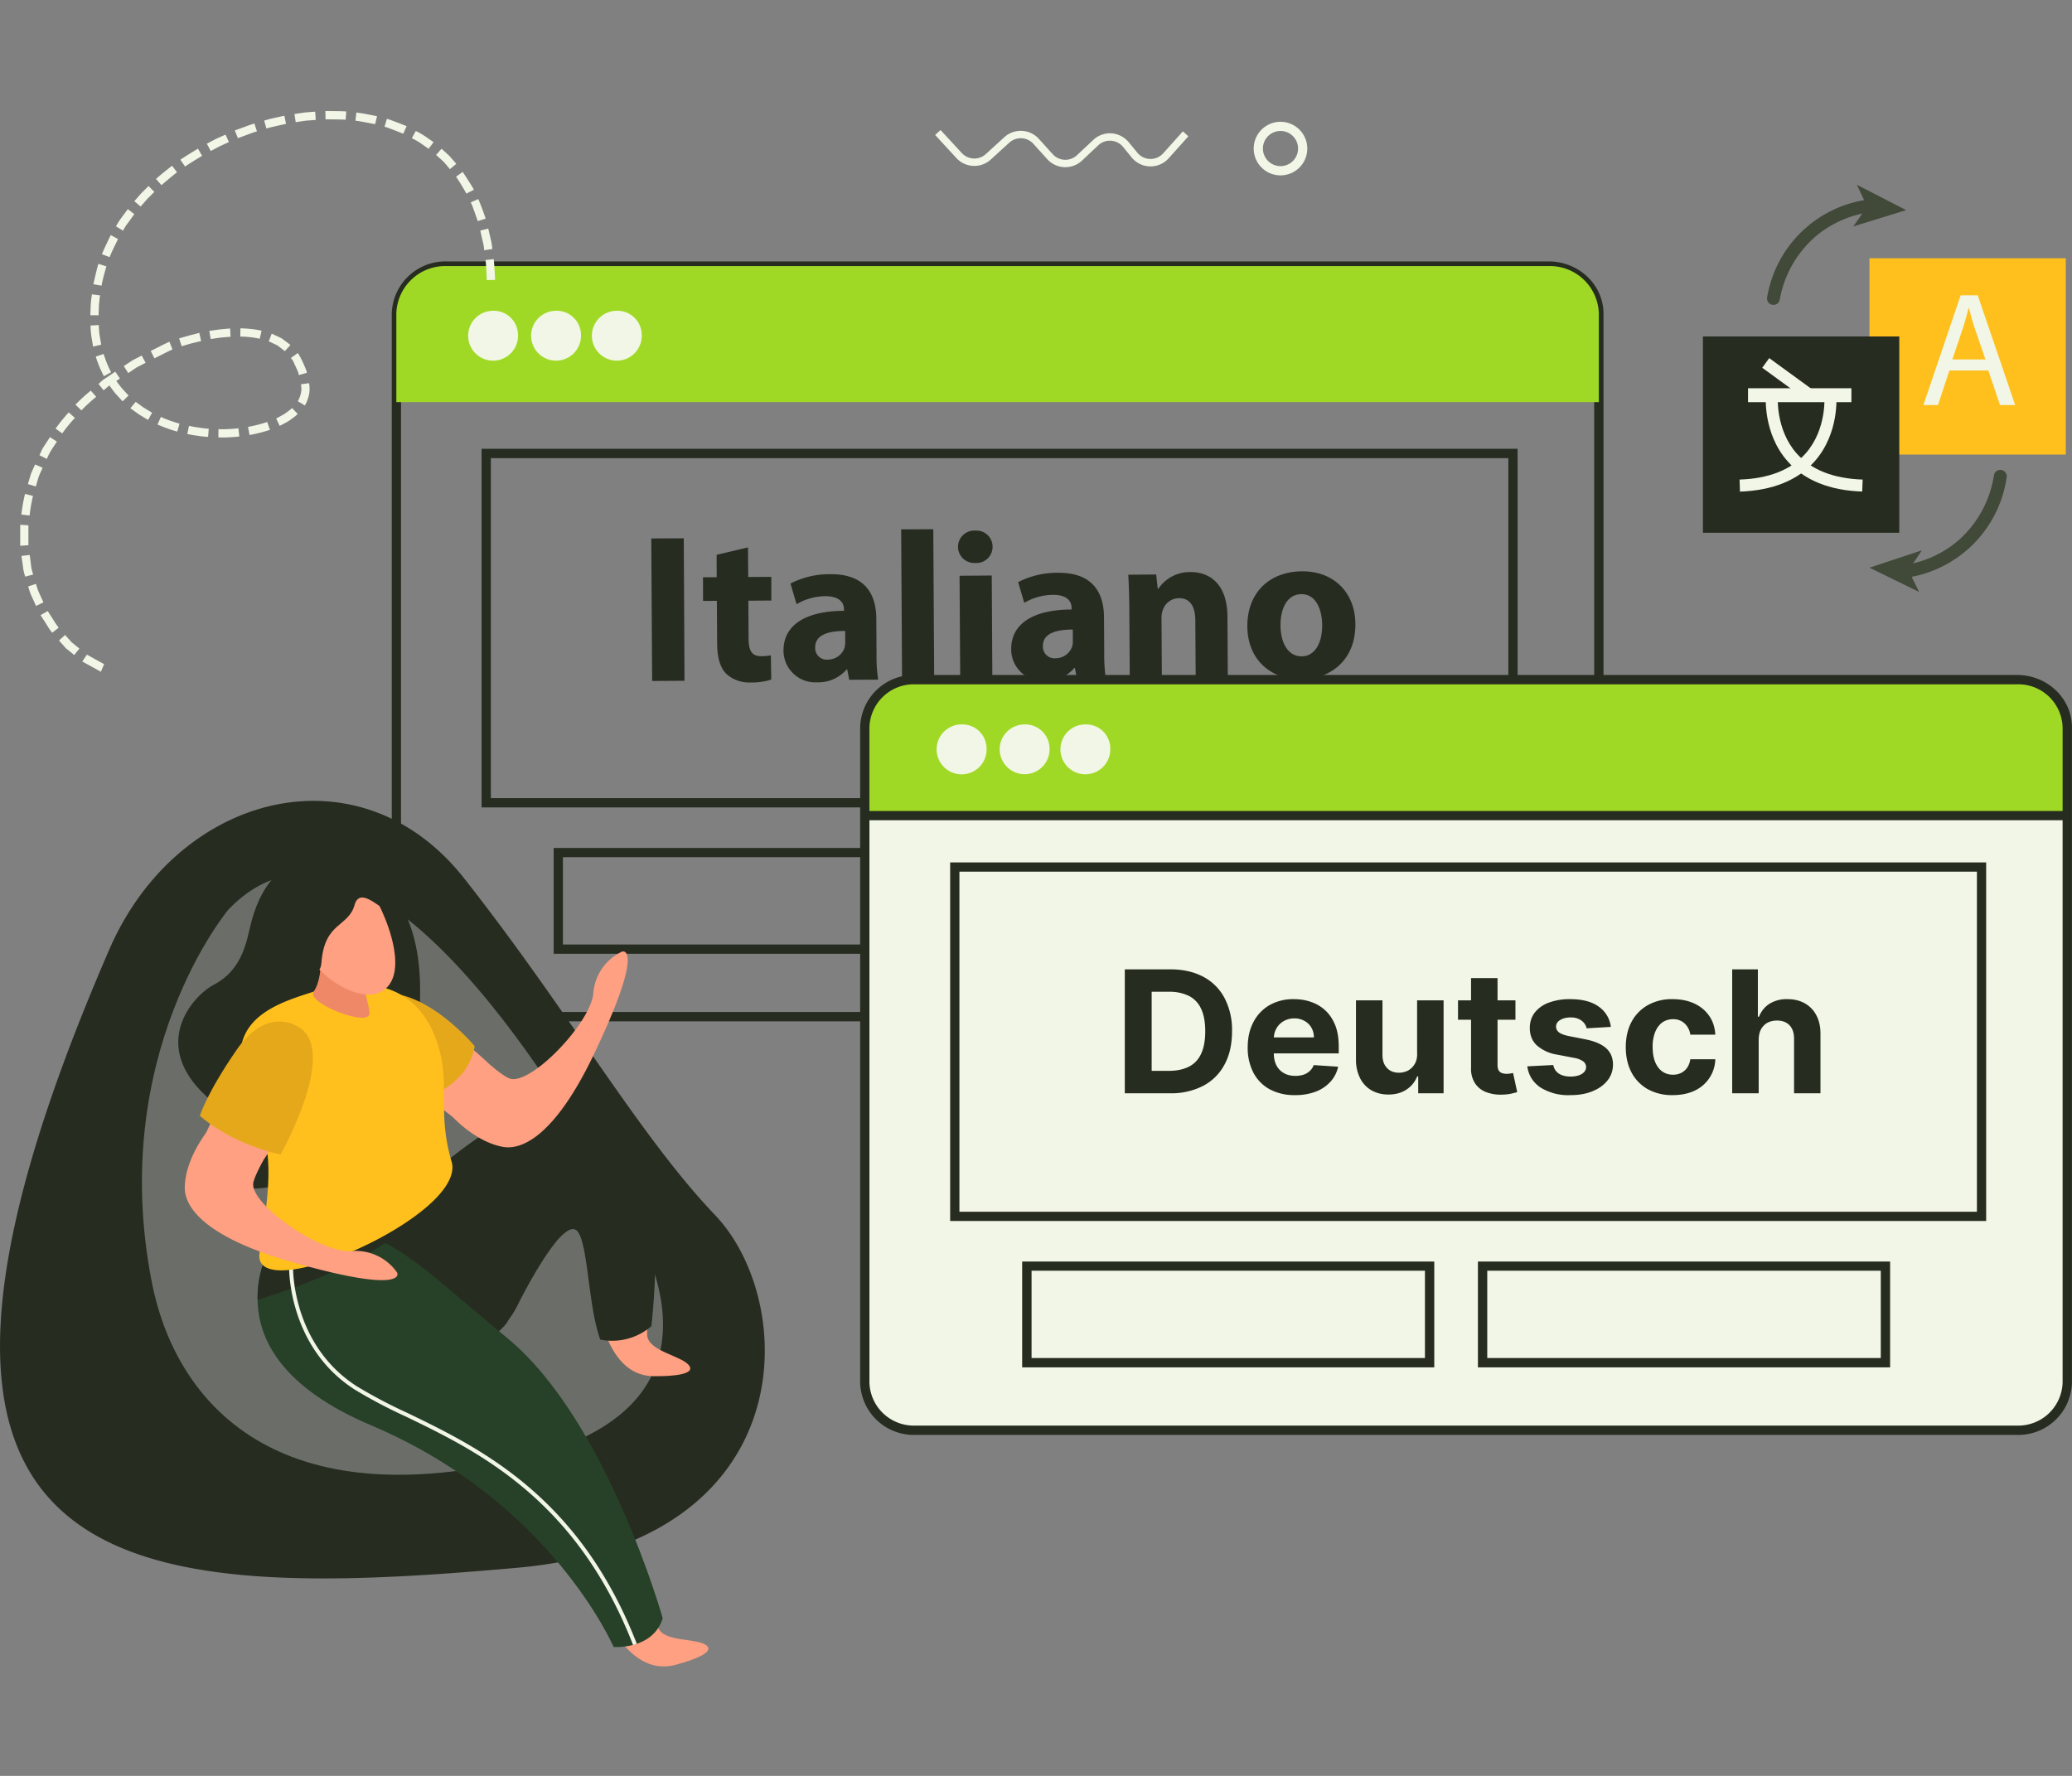 <svg width="280" height="240" fill="none" xmlns="http://www.w3.org/2000/svg"><rect width="100%" height="100%" fill="#808080" stroke="none"/><g clip-path="url('#a')"><path d="M209.28 138.03H60.34a7.25 7.25 0 0 1-7.4-7.07V42.39a7.25 7.25 0 0 1 7.4-7.06h148.93c4.09 0 7.42 3.17 7.42 7.06v88.57a7.25 7.25 0 0 1-7.42 7.06ZM60.34 36.59a5.99 5.99 0 0 0-6.15 5.8v88.57a5.99 5.99 0 0 0 6.15 5.8h148.93a6 6 0 0 0 6.16-5.8V42.39a6 6 0 0 0-6.16-5.8H60.34Z" fill="#262C20"></path><path d="M209.28 35.96H60.34a6.6 6.6 0 0 0-6.78 6.43v11.95h162.5V42.39a6.61 6.61 0 0 0-6.78-6.43Z" fill="#A0D925"></path><path d="M70 45.2a3.37 3.37 0 1 1-3.36-3.2A3.28 3.28 0 0 1 70 45.2Zm8.51 0a3.37 3.37 0 1 1-3.37-3.2 3.28 3.28 0 0 1 3.37 3.2Zm8.21 0a3.37 3.37 0 1 1-3.36-3.2 3.28 3.28 0 0 1 3.36 3.2Z" fill="#F2F6E6"></path><path d="M130.5 128.9H74.82v-14.3h55.69v14.3Zm-54.43-1.26h53.18v-11.8H76.07v11.8Zm116.03 1.26H136.4v-14.3h55.69v14.3Zm-54.43-1.26h53.17v-11.8h-53.17v11.8Zm67.42-18.52H65.08V60.65h140v48.47Zm-138.75-1.26h137.49V61.91H66.33v45.96Z" fill="#262C20"></path><path d="M92.4 72.75 92.5 92l-4.37.03-.12-19.26 4.37-.02Zm8.68 1.23.03 4 3.12-.02v3.2l-3.1.02.03 5.05c0 1.69.41 2.46 1.73 2.45a7.41 7.41 0 0 0 1.28-.12l.05 3.28a8.43 8.43 0 0 1-2.82.39 4.54 4.54 0 0 1-3.27-1.18c-.8-.82-1.21-2.16-1.22-4.13l-.04-5.72-1.86.01-.01-3.2h1.85l-.01-3.03 4.24-1Zm13.68 17.89-.27-1.4h-.08a5.03 5.03 0 0 1-3.99 1.74 4.29 4.29 0 0 1-4.54-4.26c-.02-3.63 3.23-5.39 8.17-5.4v-.2c0-.74-.42-1.79-2.56-1.78a7.86 7.86 0 0 0-3.85 1.08l-.82-2.79a11.51 11.51 0 0 1 5.42-1.26c4.66-.03 6.16 2.7 6.18 5.99l.03 4.86a21.08 21.08 0 0 0 .22 3.4l-3.91.02Zm-.55-6.6c-2.29-.01-4.06.54-4.05 2.22a1.56 1.56 0 0 0 1.06 1.58c.21.07.44.1.67.07a2.37 2.37 0 0 0 2.24-1.61c.06-.25.09-.5.09-.74l-.01-1.52Zm7.57-13.73 4.34-.02.12 20.28-4.34.02-.12-20.28Zm12.35 2.36a2.18 2.18 0 0 1-1.44 2.06 2.18 2.18 0 0 1-.89.12 2.19 2.19 0 1 1 0-4.37 2.17 2.17 0 0 1 2.33 2.19Zm-4.37 17.88-.09-13.97 4.35-.03.08 13.97-4.34.03Zm15.76-.1-.26-1.4h-.09a5.04 5.04 0 0 1-3.98 1.74 4.29 4.29 0 0 1-4.19-2.56 4.29 4.29 0 0 1-.35-1.7c-.03-3.62 3.22-5.38 8.16-5.39v-.2c0-.74-.41-1.8-2.55-1.78a7.8 7.8 0 0 0-3.85 1.08l-.82-2.8a11.48 11.48 0 0 1 5.42-1.26c4.66-.03 6.16 2.7 6.18 6l.03 4.85a21.76 21.76 0 0 0 .21 3.4l-3.91.02Zm-.55-6.6c-2.29 0-4.06.54-4.04 2.23a1.55 1.55 0 0 0 .48 1.22 1.56 1.56 0 0 0 1.24.43 2.37 2.37 0 0 0 2.25-1.62 2.99 2.99 0 0 0 .08-.74l-.01-1.51Zm7.64-2.96a96.07 96.07 0 0 0-.14-4.45l3.77-.03.21 1.92h.09a5.11 5.11 0 0 1 4.3-2.25c2.85-.02 5 1.85 5.03 5.97l.05 8.28-4.34.02-.05-7.74c-.01-1.8-.65-3.02-2.22-3a2.31 2.31 0 0 0-2.18 1.63 3 3 0 0 0-.17 1.09l.05 8.05-4.34.03-.06-9.52Zm30.55 2.2c.03 5.1-3.59 7.47-7.33 7.5-4.09.02-7.24-2.65-7.27-7.16-.03-4.51 2.93-7.42 7.41-7.45 4.29-.02 7.16 2.9 7.19 7.1Zm-10.12.2c.02 2.4 1.03 4.2 2.89 4.18 1.68-.01 2.76-1.7 2.74-4.22-.01-2.08-.82-4.19-2.8-4.18-2.08.02-2.84 2.16-2.83 4.22ZM14.78 128.3c9.16-21.13 33.78-27.57 47.95-9.59 14.16 17.99 23.59 34.7 33.9 45.5 11.3 11.85 11.92 44.2-26.7 47.66-53.85 4.83-92.36 2.2-55.15-83.57Z" fill="#262C20"></path><path d="M30.9 122.88s-16.4 19.48-10.4 50.33c3 15.5 15.82 32 49.7 24.02 33.86-8 13.53-34.99 11.48-38.56-2.74-4.76-31.23-56.07-50.77-35.79Z" fill="#B0B0B0" fill-opacity=".5"></path><path d="m126.37 18.24.73-.67 2.87 3.11a2.3 2.3 0 0 0 3.25.14l2.5-2.28a3.3 3.3 0 0 1 4.66.22l1.88 2.08a2.3 2.3 0 0 0 3.28.13l2.19-2.05a3.26 3.26 0 0 1 2.47-.9 3.31 3.31 0 0 1 2.33 1.2l1.17 1.42a2.3 2.3 0 0 0 3.49.08l2.66-2.97.74.67-2.66 2.97a3.29 3.29 0 0 1-5-.11l-1.16-1.42a2.3 2.3 0 0 0-1.64-.84 2.26 2.26 0 0 0-1.72.62l-2.19 2.06a3.3 3.3 0 0 1-4.7-.19l-1.88-2.08a2.3 2.3 0 0 0-3.25-.15l-2.5 2.28a3.3 3.3 0 0 1-4.65-.2l-2.87-3.12Zm46.67 5.46a3.62 3.62 0 0 1-3.55-4.33 3.62 3.62 0 1 1 3.55 4.33Zm0-6a2.37 2.37 0 1 0 0 4.75 2.37 2.37 0 0 0 0-4.75Z" fill="#F2F6E6"></path><path d="M59.52 138.51s-8.4 4.35-1.6 9.87c6.8 5.52 14.27 10.8 15.73 6.77 1.46-4.03-10.84-14.8-14.13-16.64Z" fill="#FEA081"></path><path d="M48.07 176.52c.37 5.37 4.65 11.69 16.77 3.51 4.41-2.97 6.62-9.03 12.33-14.33 3.96-3.68.61 20.79 11.6 20.28 0 0 5.26.1 4.42-1.34-.85-1.42-5.6-1.95-5.74-4.22-.15-2.26 2.47-30.5-5.87-31.7-8.34-1.19-34.26 16.91-33.5 27.8Z" fill="#FEA081"></path><path d="M48.52 170.52c-2.75 5.1-9.46 16 4.07 14.73 4.18-.39 13.61-1.1 17.48-9.11 0 0 6.1-12.28 8.02-9.67 1.4 1.91 1.4 10.12 3.03 14.57a8.14 8.14 0 0 0 6.9-1.81s3.4-27.51-6.7-31.11c-7.36-2.63-26.15 10.1-32.8 22.4Z" fill="#262C20"></path><path d="M83.78 221.69c2.05 2.62 4.6 4.25 7.86 3.2 0 0 5.1-1.3 3.91-2.45-1.2-1.16-5.9-.4-6.65-2.55-.74-2.16-9.7-4.01-5.12 1.8Z" fill="#FEA081"></path><path d="M37.71 166.47s-11.88 15.87 12.45 26.16c24.34 10.3 32.76 29.95 32.76 29.95s5.3.42 6.64-3.88c0 0-7.51-26.65-20.88-37.76-11.13-9.26-16.79-15.5-26.4-15.5l-4.57 1.03Z" fill="#274128"></path><path d="M67.42 179.88c.48-.38.9-.83 1.22-1.35l-9.82-5.89 8.6 7.24Zm-6.77-20.32s-4.09 9.5-25.84 16.1a13.97 13.97 0 0 1 1.26-6.17l24.58-9.93Z" fill="#262C20"></path><path d="m85.55 222.33.5-.19c-7.75-19.94-21.22-26.46-31.06-31.22a66.13 66.13 0 0 1-6.8-3.59c-8.76-5.64-8.59-15.96-8.59-16.06l-.53-.01c0 .1-.18 10.71 8.84 16.52a67.79 67.79 0 0 0 6.85 3.62c9.76 4.71 23.12 11.18 30.8 30.93Z" fill="#F2F6E6"></path><path d="M49.08 117.1c-2.9-1.91-11.98-3.86-15.06 7.29-.68 2.43-1 6.53-5.15 8.7-2.92 1.55-8.6 8.11-.95 15.1 7.65 6.98-2.36 11.3 4.6 12.35 6.97 1.03 21.3-5.9 23.21-16.32 3-16.42-.82-23.29-6.65-27.13Z" fill="#262C20"></path><path d="M83.96 128.65a6.8 6.8 0 0 0-3.79 5.66c-.41 3.97-8.34 12.28-11.22 11.47-.81-.23-2.63-1.8-2.63-1.8l-5.3 6.8s3.12 3.52 6.93 4.21c1.52.28 6.23.22 12.32-12.53 6.73-14.1 4.15-14.1 3.69-13.81Z" fill="#FEA081"></path><path d="M47.79 135.68s-1.32.43 2.3 7.05c3.62 6.63 4.45 6.77 4.45 6.77s8.64-1.75 9.61-8.12c0 0-9.22-11.1-16.36-5.7Z" fill="#E6A81B"></path><path d="M61.02 156.98c-2.13-7.32.15-10.95-2.3-17.04-3.42-8.45-11.74-7.42-16.63-5.83-4.88 1.58-12.95 3.99-8.13 14.28 3.36 7.19 2.37 12.12 1.33 19.87l-.1.57h-.03a.1.1 0 0 0 .02 0c-2.42 8.63 28.01-4.38 25.85-11.85Z" fill="#FFC01D"></path><path d="M43.09 126.15s.97 5.47-.71 7.87c-1.07 1.53 7.73 4.94 7.55 2.88-.23-2.65-1.74-4.27-.01-7.26l-6.83-3.49Z" fill="#EF8867"></path><path d="M49 118.8c2.22 2.28 7.4 13.32 2.12 15.4-2.39.94-7.28-1.25-9.84-5.62-1.05-1.79-.87-5.61 1.05-8.8.87-1.45 4.1-3.67 6.66-.99Z" fill="#FEA081"></path><path d="M52.1 122.54c.22 1.38-3.38-3.15-4.18-.26-.83 3.04-4.06 2.29-4.48 7.78-.28 3.75-4.62-2.87-4.93-3.38-1.37-2.15-1.37-2.15.93-6.74 2.3-4.6 11.59-4.32 12.67 2.6Z" fill="#262C20"></path><path d="M41.52 145.11s-4.9-8.12-9.5-.02-8.82 16.87-4.34 17.7c4.48.81 11.23-9.86 13.84-17.68Z" fill="#FEA081"></path><path d="M40.02 138.62s-4-2.58-8.03 3.24c-4.03 5.83-4.98 8.92-4.98 8.92s3.82 3.64 10.9 5.26c0 0 8.24-14.58 2.1-17.42Z" fill="#E6A81B"></path><path d="M53.6 171.89a6.8 6.8 0 0 0-6.21-2.8c-3.99.24-13.48-6.2-13.17-9.17.1-.84 1.38-3.14 1.38-3.14l-7.62-3.85s-2.95 3.66-3.01 7.53c-.03 1.55.81 6.17 14.4 10.07 15.01 4.31 14.59 1.77 14.23 1.36Z" fill="#FEA081"></path><path d="M279.37 186.85a6.62 6.62 0 0 1-6.78 6.44H123.65a6.62 6.62 0 0 1-6.78-6.44V98.28a6.61 6.61 0 0 1 6.78-6.44H272.6a6.61 6.61 0 0 1 6.78 6.44v88.57Z" fill="#F2F6E6"></path><path d="M272.6 91.84H123.64a6.61 6.61 0 0 0-6.78 6.44v11.94h162.5V98.28a6.61 6.61 0 0 0-6.78-6.44Z" fill="#A0D925"></path><path d="M272.6 193.92H123.64a7.25 7.25 0 0 1-7.4-7.07V98.28a7.25 7.25 0 0 1 7.4-7.06h148.94c4.08 0 7.41 3.17 7.41 7.06v88.57a7.25 7.25 0 0 1-7.4 7.07ZM123.64 92.48a6 6 0 0 0-6.15 5.8v88.57a6 6 0 0 0 6.15 5.81h148.94a6 6 0 0 0 6.15-5.81V98.28a5.99 5.99 0 0 0-6.15-5.8H123.65Z" fill="#262C20"></path><path d="M133.32 101.1a3.37 3.37 0 0 1-3.92 3.5 3.38 3.38 0 0 1-2.75-2.6 3.37 3.37 0 0 1 3.3-4.1 3.27 3.27 0 0 1 3.09 1.94c.17.4.27.82.28 1.25Zm8.51 0a3.37 3.37 0 1 1-6.5-1.08 3.38 3.38 0 0 1 3.12-2.12 3.29 3.29 0 0 1 3.38 3.2Zm8.2 0a3.36 3.36 0 0 1-1.95 3.23 3.36 3.36 0 0 1-3.73-.62 3.37 3.37 0 0 1 .43-5.23 3.37 3.37 0 0 1 1.9-.58 3.27 3.27 0 0 1 3.08 1.94c.17.4.27.82.28 1.25Z" fill="#F2F6E6"></path><path d="M193.82 184.79h-55.69v-14.3h55.69v14.3Zm-54.43-1.26h53.17v-11.8H139.4v11.8Zm116.03 1.26h-55.7v-14.3h55.7v14.3Zm-54.44-1.26h53.18v-11.8h-53.18v11.8Zm67.42-18.52h-140v-48.46h140V165Zm-138.75-1.25h137.5V117.8h-137.5v45.96Zm149.72-54.16h-162.5v1.25h162.5v-1.25Z" fill="#262C20"></path><path d="M158.09 147.75H152V131h6.14c1.73 0 3.21.34 4.46 1a6.88 6.88 0 0 1 2.88 2.88 9.28 9.28 0 0 1 1.01 4.48c0 1.75-.33 3.25-1.01 4.5a6.88 6.88 0 0 1-2.9 2.89 9.4 9.4 0 0 1-4.49 1Zm-2.46-3.03h2.3c1.08 0 1.98-.19 2.72-.56.74-.37 1.29-.95 1.66-1.74.37-.79.56-1.81.56-3.06 0-1.24-.19-2.25-.56-3.03a3.58 3.58 0 0 0-1.65-1.74 5.96 5.96 0 0 0-2.71-.56h-2.32v10.69ZM175 148a7.03 7.03 0 0 1-3.42-.79 5.44 5.44 0 0 1-2.2-2.24 7.26 7.26 0 0 1-.77-3.44c0-1.3.26-2.43.77-3.4a5.62 5.62 0 0 1 2.17-2.29 6.47 6.47 0 0 1 3.3-.81c.86 0 1.65.13 2.38.4a5.29 5.29 0 0 1 1.93 1.18c.55.53.98 1.2 1.3 2 .3.8.45 1.73.45 2.8v.95h-10.88v-2.16h7.52c0-.5-.11-.94-.34-1.33a2.37 2.37 0 0 0-.93-.9 2.7 2.7 0 0 0-1.37-.34 2.8 2.8 0 0 0-1.44.37c-.41.24-.74.56-.97.97a2.7 2.7 0 0 0-.36 1.35v2.05c0 .62.12 1.16.35 1.61.24.46.58.8 1.02 1.05.43.25.95.37 1.55.37.4 0 .76-.06 1.09-.16.33-.11.61-.28.84-.5.24-.21.42-.48.54-.8l3.3.22a4.37 4.37 0 0 1-1.03 2.02 5.2 5.2 0 0 1-2 1.35 7.7 7.7 0 0 1-2.8.47Zm16.5-5.6v-7.21h3.58v12.56h-3.43v-2.28h-.14a3.72 3.72 0 0 1-1.45 1.78c-.67.45-1.49.67-2.45.67-.86 0-1.62-.2-2.28-.57a3.98 3.98 0 0 1-1.53-1.63 5.52 5.52 0 0 1-.56-2.53v-8h3.58v7.38c0 .74.2 1.33.61 1.76.4.43.94.64 1.62.64.43 0 .83-.1 1.2-.28.38-.2.68-.49.91-.87.24-.38.35-.85.35-1.42Zm13.29-7.21v2.62h-7.76v-2.62h7.76Zm-6-3.01h3.58v11.71c0 .33.05.58.15.76a.83.83 0 0 0 .42.36c.18.07.4.11.63.11.17 0 .34-.01.5-.04l.4-.07.56 2.59-.76.19a6.11 6.11 0 0 1-1.18.14 5.55 5.55 0 0 1-2.27-.34 3.15 3.15 0 0 1-1.5-1.2 3.58 3.58 0 0 1-.53-2.04v-12.17Zm18.89 6.6-3.27.19a1.63 1.63 0 0 0-.37-.74 1.91 1.91 0 0 0-.73-.53c-.3-.14-.65-.2-1.06-.2-.55 0-1.02.11-1.4.34-.38.22-.57.52-.57.9 0 .3.12.55.37.76.24.2.67.37 1.26.5l2.34.46c1.25.25 2.18.65 2.8 1.2.61.56.92 1.3.92 2.2 0 .82-.25 1.55-.75 2.17-.49.62-1.17 1.1-2.03 1.45-.85.35-1.84.52-2.96.52a7.1 7.1 0 0 1-4.07-1.04c-1.01-.7-1.6-1.65-1.77-2.85l3.51-.18c.1.51.36.9.77 1.17.41.26.93.39 1.57.39.63 0 1.13-.12 1.51-.35.39-.24.58-.55.59-.93a.96.96 0 0 0-.41-.78 3 3 0 0 0-1.25-.47l-2.23-.43a5.4 5.4 0 0 1-2.8-1.28c-.62-.6-.92-1.38-.92-2.31 0-.81.22-1.5.67-2.1a4.3 4.3 0 0 1 1.9-1.34 8 8 0 0 1 2.89-.47c1.63 0 2.9.33 3.84 1a3.87 3.87 0 0 1 1.65 2.74Zm8.36 9.22a6.74 6.74 0 0 1-3.4-.82 5.59 5.59 0 0 1-2.19-2.29c-.5-.97-.75-2.1-.75-3.37 0-1.29.25-2.42.76-3.39a5.6 5.6 0 0 1 2.2-2.28 6.58 6.58 0 0 1 3.36-.82c1.13 0 2.11.2 2.96.6.84.39 1.5.95 2 1.67s.76 1.56.82 2.53h-3.38a2.52 2.52 0 0 0-.75-1.5 2.2 2.2 0 0 0-1.59-.59c-.55 0-1.03.15-1.45.44-.4.3-.72.72-.95 1.27a5.3 5.3 0 0 0-.35 2.02c0 .8.11 1.49.34 2.05.23.56.55.99.96 1.28.42.3.9.44 1.45.44a2.41 2.41 0 0 0 1.1-.24c.33-.17.6-.4.82-.71.21-.32.36-.7.42-1.14h3.38a4.82 4.82 0 0 1-2.78 4.24c-.84.4-1.83.61-2.98.61Zm11.62-7.51v7.26h-3.58V131h3.47v6.4h.16a3.57 3.57 0 0 1 1.4-1.74 4.37 4.37 0 0 1 2.45-.63c.9 0 1.67.19 2.34.57a3.86 3.86 0 0 1 1.56 1.63c.37.7.56 1.54.55 2.52v8h-3.57v-7.38c0-.77-.2-1.37-.6-1.8-.41-.43-.98-.65-1.7-.65-.49 0-.92.1-1.3.3-.36.2-.65.5-.87.89-.2.38-.3.84-.31 1.38Z" fill="#262C20"></path><path d="m11.74 88.47-.62.93 2.51 1.38.44-1.02-2.33-1.29ZM8.8 85.81l-.83.75.95 1.06 1.11.9.7-.87-1.04-.84-.9-1Zm-2.35-3.23-.97.55.77 1.2c.24.4.5.8.8 1.18l.88-.68a11.4 11.4 0 0 1-.75-1.11l-.73-1.13Zm-1.58-3.67-1.06.34c.12.46.27.91.47 1.34l.59 1.3 1-.49-.56-1.22a7.17 7.17 0 0 1-.44-1.27ZM4.01 75l-1.11.13.2 1.4c.05.48.15.95.31 1.4l1.08-.29a5.18 5.18 0 0 1-.3-1.3L4.02 75Zm-.17-4.01-1.11-.07v2.84l1.11-.08v-2.7Zm.62-3.97-1.08-.27a21.98 21.98 0 0 0-.49 2.79l1.11.13c.1-.9.25-1.78.46-2.65Zm1.31-3.8-1.02-.45s-.31.64-.58 1.3l-.4 1.35 1.07.33.38-1.3c.25-.63.55-1.24.55-1.24Zm1.92-3.54-.94-.6-.77 1.18a4.22 4.22 0 0 0-.46.86l-.19.4 1 .5c.17-.42.38-.82.61-1.2l.75-1.14Zm2.44-3.2-.84-.75a22.7 22.7 0 0 0-1.78 2.19l.9.65c.53-.74 1.1-1.44 1.72-2.1ZM13 53.63l-.73-.84c-.73.59-1.42 1.22-2.07 1.9l.8.77a22.16 22.16 0 0 1 2-1.83Zm3.21-2.47-.63-.93-1.17.79a4.9 4.9 0 0 0-.77.57l-.33.3.7.86.32-.28c.23-.2.48-.4.75-.56l1.13-.75Zm3.47-2.13-.53-.98-1.25.65-1.17.77.6.95 1.13-.76 1.22-.63Zm3.63-1.81-.42-1.04s-.64.3-1.27.62l-1.25.63.5 1 1.22-.62 1.22-.6Zm3.87-1.13-.25-1.1-1.37.35-1.35.39.34 1.06 1.3-.38 1.32-.32Zm3.98-.58-.06-1.12-1.42.13-1.4.2.2 1.1 1.34-.2 1.34-.11Zm3.94.27.25-1.09c-.94-.2-1.9-.3-2.86-.32l-.02 1.12c.88 0 1.76.1 2.63.29Zm3.4 1.67.75-.83-1.19-.9-1.34-.63-.4 1.04 1.17.55 1 .77Zm1.88 3.24 1.07-.3c.16-.04-1.09-2.76-1.24-2.66l-.9.65.24.31c.12.21.24.51.38.8l.36.8.1.4Zm-.13 3.53.95.58a4.76 4.76 0 0 0 .56-1.5c.07-.34.1-.68.06-1.02a1.55 1.55 0 0 0-.06-.5l-1.1.16a2.74 2.74 0 0 1 0 1.22 4.11 4.11 0 0 1-.41 1.06Zm-2.93 2.33.47 1s.65-.31 1.28-.69l.82-.6.34-.32-.77-.8-.28.26-.71.52a17.28 17.28 0 0 1-1.15.63Zm-3.8 1.14.2 1.1a20.29 20.29 0 0 0 2.76-.7l-.37-1.06a19.09 19.09 0 0 1-2.59.66Zm-4 .3-.01 1.12c.47.02.94.02 1.41-.01.71-.03 1.42-.11 1.42-.11l-.12-1.11s-.67.08-1.34.1c-.45.03-.9.04-1.35.02Zm-3.98-.44-.23 1.1s.7.16 1.4.24c.47.08.94.13 1.41.15l.09-1.1c-.45-.03-.9-.08-1.34-.16a13.1 13.1 0 0 1-1.33-.23Zm-3.8-1.2-.46 1.02s.65.29 1.32.52c.44.17.9.32 1.36.43l.3-1.07a18.18 18.18 0 0 1-2.52-.9Zm-3.4-2.04-.72.86 1.16.84 1.23.74.55-.97-1.14-.69-1.08-.78Z" fill="#F2F6E6"></path><path d="m15.68 51.4-.93.63s.4.6.85 1.15l.97 1.06.8-.79-.9-.98c-.42-.51-.8-1.06-.8-1.06ZM14 47.84l-1.06.35c.28.91.65 1.8 1.1 2.65l.97-.54a14.18 14.18 0 0 1-1-2.46Zm-.65-3.91-1.12.06s.02.72.11 1.42l.24 1.42 1.1-.25-.23-1.32a12.54 12.54 0 0 1-.1-1.33Zm.17-4.01-1.1-.14s-.11.7-.16 1.4l-.05 1.42 1.11.01.05-1.35c.05-.66.15-1.34.15-1.34Zm.86-3.92-1.06-.34c-.09-.03-.7 2.75-.7 2.75l1.1.2c.17-.88.4-1.75.66-2.6Zm1.57-3.7-.99-.53-.61 1.28c-.31.64-.57 1.3-.58 1.3l1.04.4s.25-.62.55-1.23l.59-1.22Zm2.2-3.36-.88-.68-.83 1.13c-.29.38-.54.78-.77 1.2l.96.58c.2-.4.45-.78.73-1.14l.8-1.1Zm2.71-3-.78-.8-1 .99-.93 1.06.85.72.9-1.02.96-.96Zm3.07-2.64-.67-.9a39.17 39.17 0 0 0-2.18 1.78l.74.84s2.07-1.77 2.11-1.72Zm3.38-2.25-.56-.96s-2.4 1.46-2.37 1.5l.64.93c-.04-.05 2.3-1.47 2.3-1.47Zm3.62-1.85-.45-1.01-1.29.58-1.24.65.53.99 1.2-.64 1.25-.57Zm3.79-1.45-.34-1.06s-.67.2-1.33.46l-1.32.48.42 1.04 1.28-.47c.64-.25 1.29-.45 1.29-.45Zm3.93-1.01-.22-1.1-1.37.3c-.46.1-.91.22-1.36.36l.3 1.07c-.01-.05 2.65-.63 2.65-.63Zm4.02-.53-.08-1.12-1.4.11-1.4.21.17 1.1 1.35-.2 1.35-.1Zm4.04-.01.08-1.12c0-.07-2.82-.07-2.82-.07l.02 1.12s2.72 0 2.72.07Zm3.98.58.26-1.08-1.4-.27c-.69-.14-1.39-.22-1.39-.23l-.13 1.11s.67.08 1.33.22l1.33.25Zm3.8 1.3.46-1.03s-2.64-1.06-2.67-.98l-.32 1.07c.03-.08 2.53.93 2.53.93Zm3.43 2.03.67-.9-1.17-.81a10.17 10.17 0 0 0-1.23-.7l-.54.98c.4.19.8.41 1.17.66l1.1.77Zm2.88 2.75.86-.72-.94-1.08-1.05-.96-.74.84 1 .9c.44.5.87 1.02.87 1.02Zm2.22 3.31 1-.52c.08-.05-1.5-2.42-1.49-2.42l-.9.65c.5.74.97 1.5 1.4 2.3Zm1.54 3.71 1.07-.33c-.3-.9-.62-1.78-1-2.65l-1.02.45.19.39a115.25 115.25 0 0 1 .76 2.14Zm.87 3.94 1.1-.17a8.43 8.43 0 0 0-.23-1.38l-.32-1.38-1.08.27.3 1.32c.12.44.2.89.23 1.34Zm.35 4.04 1.12-.04s-.12-2.8-.2-2.8l-1.1.12c.07 0 .18 2.72.18 2.72Z" fill="#F2F6E6"></path><path d="M271.11 64.88a16 16 0 0 1-13.46 13.19.87.87 0 0 1-.98-.74.86.86 0 0 1 .4-.87.85.85 0 0 1 .33-.11 14.47 14.47 0 0 0 7.4-3.45 14.74 14.74 0 0 0 4.65-8.65v-.02a.87.87 0 0 1 1.56-.37.87.87 0 0 1 .17.64l-.07.38Z" fill="#414939"></path><path d="m252.63 76.72 6.71 3.28-1.44-2.93 1.82-2.7-7.09 2.35Z" fill="#414939"></path><path d="M279.16 34.9h-26.53v26.53h26.53V34.91Z" fill="#FFC01D"></path><path d="M256.66 45.47h-26.53V72h26.53V45.47Z" fill="#262C20"></path><path d="m263.43 50.07-1.54 4.67h-1.97l5.03-14.83h2.31l5.06 14.83h-2.05l-1.58-4.67h-5.26Zm4.87-1.5-1.46-4.26c-.33-.96-.55-1.85-.77-2.7h-.04a43.15 43.15 0 0 1-.75 2.67l-1.45 4.3h4.47Zm-18.11 3.9h-13.97v1.88h13.97v-1.89Z" fill="#F2F6E6"></path><path d="M251.65 66.43c-4.43-.15-7.83-1.53-10.09-4.1-3.35-3.8-2.94-8.8-2.92-9l1.61.14c0 .04-.36 4.53 2.54 7.81 1.96 2.21 4.96 3.4 8.92 3.53l-.06 1.62Z" fill="#F2F6E6"></path><path d="m235.13 66.43-.05-1.62c3.96-.13 6.96-1.32 8.92-3.53 2.9-3.27 2.54-7.77 2.54-7.81l1.6-.15c.03.22.44 5.21-2.91 9.02-2.27 2.56-5.66 3.94-10.1 4.1Zm3.96-18.04-.95 1.31 6.31 4.6.96-1.3-6.32-4.6Z" fill="#F2F6E6"></path><path d="M238.86 39.85a16 16 0 0 1 13.72-12.9.87.87 0 0 1 .8 1.39.87.87 0 0 1-.58.33 14.5 14.5 0 0 0-7.47 3.3 14.73 14.73 0 0 0-4.83 8.55v.02a.87.87 0 0 1-1.71-.3l.07-.39Z" fill="#414939"></path><path d="m257.57 28.39-6.64-3.42 1.39 2.96-1.88 2.67 7.13-2.2Z" fill="#414939"></path></g><defs><clipPath id="a"><path fill="#fff" d="M0 0h280v240H0z"></path></clipPath></defs></svg>